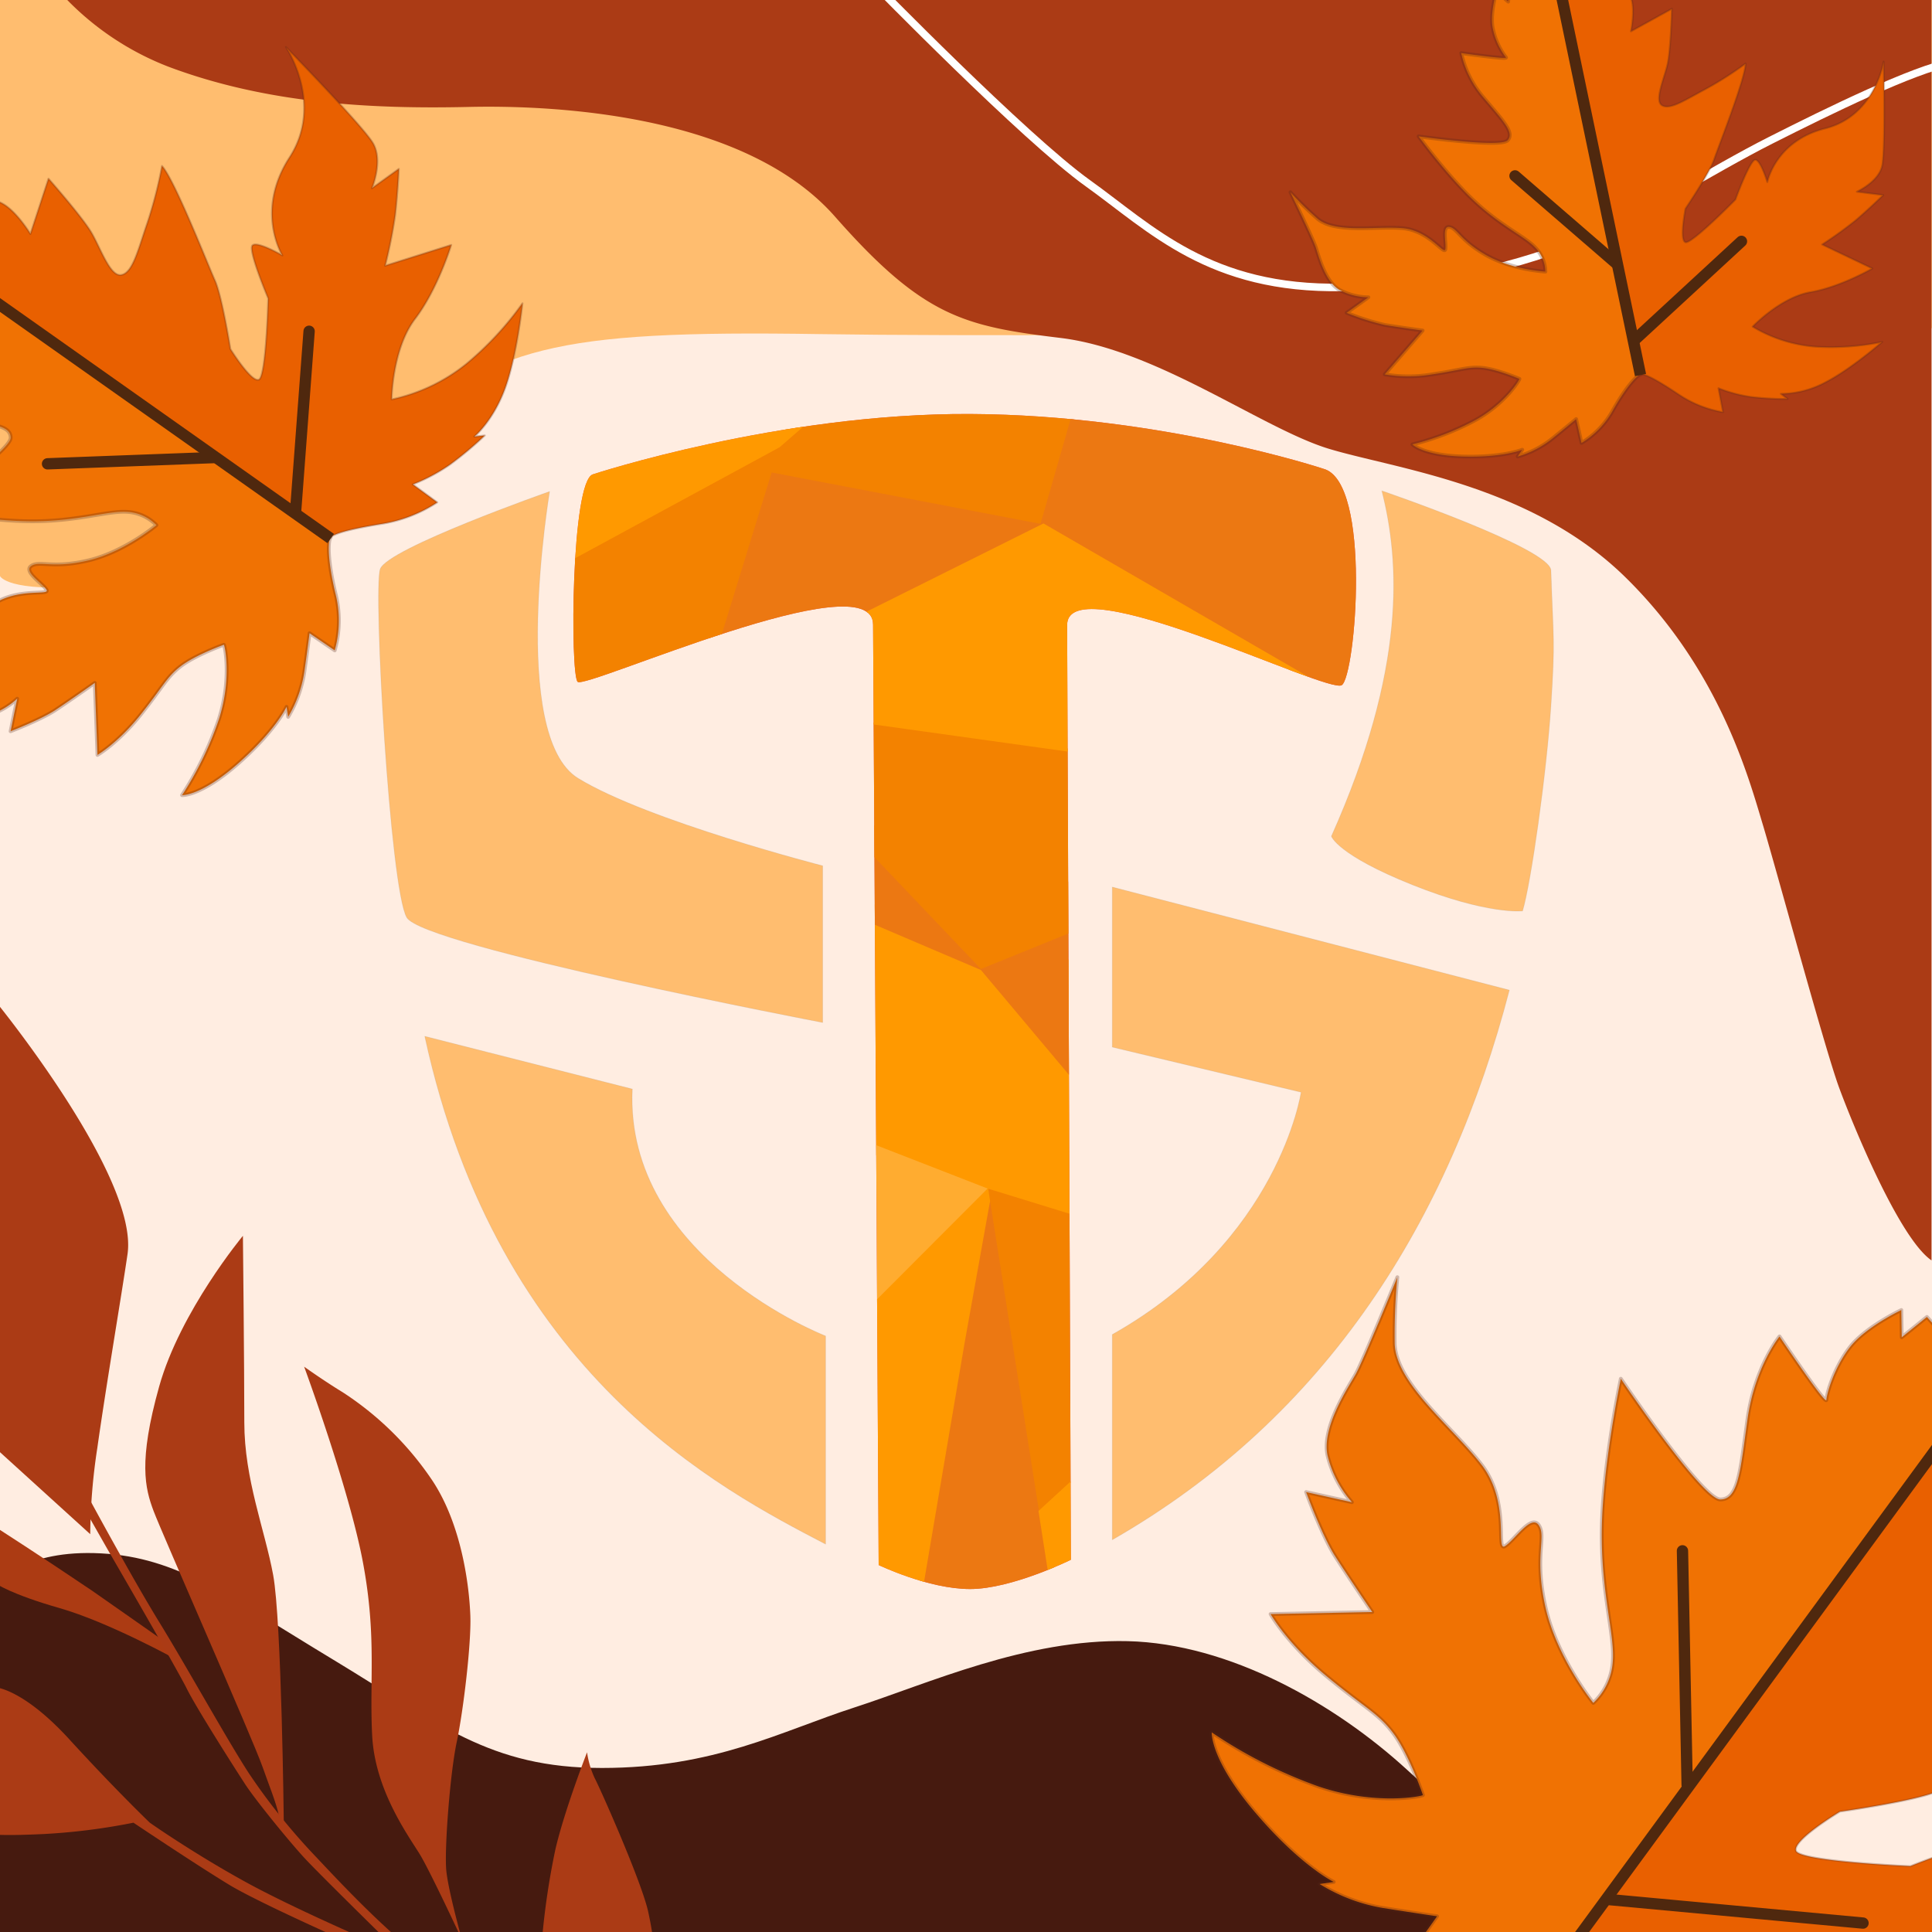 <svg xmlns="http://www.w3.org/2000/svg" xmlns:xlink="http://www.w3.org/1999/xlink" width="512" height="512" viewBox="0 0 512 512"><rect x="0" y="0" width="512" height="512" fill="#808080" stroke="none"/><defs><clipPath id="a"><path d="M2241.672,1251.144c2.006,2.108,78.322-32.316,78.3-15.125l1.483,249.187s13.169,6.362,24.23,6.362,26.712-7.757,26.712-7.757l-1-247.792c.275-15.749,69.1,18.456,72.786,16.011s7.977-53.917-4.848-57.337c0,0-43-14.276-93.65-14.523s-99.925,15.981-99.925,15.981C2239.947,1197.7,2239.666,1249.036,2241.672,1251.144Z" transform="translate(-2240.545 -1180.167)" fill="none" stroke="#707070" stroke-linejoin="round" stroke-width="0.5"/></clipPath><clipPath id="c"><rect width="512" height="512"/></clipPath></defs><g id="b" clip-path="url(#c)"><rect width="512" height="512" fill="#ffede1"/><g transform="translate(-4908.11 -570.372)"><g transform="translate(4906.11 835.782)"><path d="M10388.306,1861.077s6.846-8.922,27.259-7.819,33.251,11.108,61.479,28.151,41.408,28.717,71.234,28.717,47.364-9.7,66.914-16.029,45.561-18.218,72.434-17.576,54.857,16.51,74.031,34.086,40.546,36.992,55.662,43.612l-429.013.593Z" transform="translate(-10386.771 -1707.008)" fill="#461a0f"/><path d="M10388.918,1714.389s37.917,46.43,34.934,66.943c-1.575,10.831-5.67,34.81-8.018,51.457a158.157,158.157,0,0,0-1.865,22.761l-25.051-22.761Z" transform="translate(-10388.056 -1714.389)" fill="#ab3b15"/><path d="M10451.97,1772.623s-16.595,19.953-22.189,39.906-3.73,27.039-1.492,33.006,26.293,60.418,28.9,67.878c1.524,4.356,3.714,9.745,4.294,12.8l1.313,1.545s-.573-53.13-2.811-65.251-7.646-25.361-7.646-40.466S10451.97,1772.623,10451.97,1772.623Z" transform="translate(-10385.593 -1710.528)" fill="#ab3b15"/><path d="M10465.576,1805.151s11.959,32.422,15.6,51.952,1.672,31.028,2.428,45.792,9.945,27.009,12.742,31.671,11.043,22.4,11.043,22.4-3.617-12.856-4.145-18.323.977-25.582,2.76-33.985,3.873-26.126,3.619-33.426-2.123-24.445-10.525-36.583a82.958,82.958,0,0,0-23.342-22.747C10470.748,1808.849,10465.576,1805.151,10465.576,1805.151Z" transform="translate(-10382.975 -1708.372)" fill="#ab3b15"/><path d="M10524.693,1950.616a199.841,199.841,0,0,1,3.545-23.893c2.424-10.443,8.391-25.734,8.391-25.734a24.556,24.556,0,0,0,2.051,6.9c1.492,2.8,12.494,27.6,14.172,35.431s1.119,8.205,1.119,8.205Z" transform="translate(-10379.055 -1702.019)" fill="#ab3b15"/><path d="M10388.918,1845.025s12.4,7.966,25.555,16.856c0,0,19.658,13.738,20.2,14.176l2.2,4.092s-17.992-9.941-31.045-13.67-16.9-6.535-16.9-6.535Z" transform="translate(-10388.056 -1705.729)" fill="#ac3b13"/><path d="M10388.972,1884.846s7.315.43,19.508,13.771,21.324,22.09,21.324,22.09,11.03,7.788,25.039,15.525,37.981,17.9,37.981,17.9l-4.2,1.031s-29.02-12.687-37.77-17.994-25.379-16.459-25.379-16.459a165.561,165.561,0,0,1-23.881,3.012c-12.479.574-13.484,0-13.484,0Z" transform="translate(-10388.109 -1703.089)" fill="#ab3b15"/><path d="M10412.64,1838.73s11.088,20.5,18.2,32.056,17.955,31.144,23.7,39.958a164.74,164.74,0,0,0,17.105,21.415c3.853,4.048,14.3,15.474,24.354,23.962l-3.33.392s-19.325-18.934-23.374-23.309-12.992-15.343-15.8-19.652-12.992-20.305-15.474-25.333-20.828-36.628-20.828-36.628l-5.353-9.4Z" transform="translate(-10386.537 -1706.146)" fill="#ab3b15"/></g></g><g transform="translate(-4907.549 -911.651)"><g transform="translate(4907.549 896.949)"><path d="M10389.55,1435.236s1.789,4.445,24.283,2.646,48.734-16.381,78.221-39.725,42.6-28.18,115.079-27.029,294.373-1.573,294.373-1.573V1267.883H10389.55Z" transform="translate(-10389.55 -1267.883)" fill="#ffbd6f"/><path d="M10395.768,1268.69a75.509,75.509,0,0,0,38.009,32.38c26.414,9.935,54.545,11.228,79.483,10.662s73.749,2.46,97.174,29.079,34.242,29.041,59.8,32.146,53.488,24.039,71.057,29.363,53.49,9.478,78.512,33.968,32.743,53.149,36.485,65.589,16.5,59.628,20.23,69.744,15.971,39.93,24.489,45.786V1268.69Z" transform="translate(-10389.139 -1268.69)" fill="#ab3b15"/></g></g><path d="M10567.289,1267.318s40.227,41.219,57.086,53.286,32.231,28.265,67.439,27.6,57.19-10.083,67.272-14.05,30.581-17.025,46.282-24.959,37.688-18.678,47.936-20.662" transform="translate(-10336.078 -1272.042)" fill="none" stroke="#fff" stroke-width="2"/><g transform="translate(-46.795 -39.457)"><g transform="translate(147.096 169.526)"><path d="M2274.455,1184.286s-10.854,64.747,7.568,76.025,64.8,23.172,64.8,23.172v41.545s-105.846-20.232-110.244-27.849-8.941-86.858-7.035-92.329S2274.455,1184.286,2274.455,1184.286Z" transform="translate(-2229.096 -1184.11)" fill="#ffbd6f" stroke="rgba(112,112,112,0.12)" stroke-linejoin="round" stroke-width="0.2"/><path d="M2295.3,1185.251c4.791,18.825,6.54,47.053-13.366,91.546,0,0,1.508,4.9,21.53,12.9s29.144,6.9,29.144,6.9c2.225-7.342,6.363-36.619,7.519-54.373s.62-17.134,0-35.868C2339.931,1200.484,2295.3,1185.251,2295.3,1185.251Z" transform="translate(-2029.405 -1185.251)" fill="#ffbd6f" stroke="rgba(112,112,112,0.12)" stroke-linejoin="round" stroke-width="0.2"/><path d="M2269.285,1209.595l105.239,27.311c-15.8,60.656-48.2,113-105.239,145.684v-54.41c44.286-24.917,50.031-64.206,50.031-64.206l-50.031-11.956Z" transform="translate(-2074.824 -1104.592)" fill="#ffbd6f" stroke="rgba(112,112,112,0.12)" stroke-linejoin="round" stroke-width="0.2"/><path d="M2338.791,1296.953v55.176c-27.917-14.569-86.685-44.742-106.235-134.6l55.016,13.977C2285.5,1276.36,2338.791,1296.953,2338.791,1296.953Z" transform="translate(-2220.294 -1072.973)" fill="#ffbd6f" stroke="rgba(112,112,112,0.12)" stroke-linejoin="round" stroke-width="0.2"/></g><g transform="translate(198.741 149.167)" clip-path="url(#a)"><g transform="translate(-23.726 -27.471)" fill="#e05858" stroke="#707070" stroke-width="1"><rect width="324.781" height="353.975" stroke="none"/><rect x="0.5" y="0.5" width="323.781" height="352.975" fill="none"/></g><g transform="translate(-23.429 -32.887)"><path d="M2505.389,1193.881l-36.094-20.212-56.046,46.818,82.73,16.936Z" transform="translate(-2346.431 -1173.031)" fill="#f38200"/><path d="M2445.778,1220.985l23.391,140.327-47.288-4.335Z" transform="translate(-2312.035 -985.524)" fill="#ec7812"/><path d="M2424.108,1273.623l60.247,19.046.966-67.927-66.478-18.872Z" transform="translate(-2324.139 -1045.422)" fill="#f90"/><path d="M2479.821,1271.391l-24.88-29.617L2419,1226.442l2.239-24.639,95.439,27.784Z" transform="translate(-2323.507 -1061.537)" fill="#ec7812"/><path d="M2479.881,1266.1l-67.138-70.506,181.076,24.26Z" transform="translate(-2348.447 -1086.129)" fill="#f38200"/><path d="M2422.341,1265.729l34.516-32.429-37.385-14.547Z" transform="translate(-2321.633 -994.365)" fill="#ffac30"/><path d="M2436.651,1355.019l15.7-92.5,6.832-38.036-.6-2.986-40.014,40.095v93.424Z" transform="translate(-2325.237 -983.481)" fill="#f90"/><path d="M2440.059,1306.918l10.332-9.173,3.036-67.947-26.832-8.264Z" transform="translate(-2293.247 -983.347)" fill="#f38200"/><path d="M2437.381,1298.219h19.667l-17.642-61.349-10.136,9.3Z" transform="translate(-2282.58 -922.572)" fill="#f90"/><path d="M2429.357,1214.785l10.333-35.912,162.046,12.352-41.335,99.565Z" transform="translate(-2282.241 -1152.41)" fill="#ec7812"/><path d="M2418.157,1249.02l53.052-27.94,54.75-47.539-126.112,6.48Z" transform="translate(-2399.846 -1173.541)" fill="#f90"/><path d="M2427.6,1183.12l76.669,14.651-93.439,46.51Z" transform="translate(-2356.068 -1135.581)" fill="#ec7812"/><path d="M2410.816,1232.536l93.333-46.523,135.619,78.5Z" transform="translate(-2356.13 -1124.115)" fill="#f90"/><path d="M2403.344,1214.832l2.581,48.732h32.844l25.157-81.613Z" transform="translate(-2385.903 -1140.211)" fill="#f38200"/></g></g></g><g transform="translate(-85.097 126.696) rotate(-43)"><path d="M10654.3,1268.217l-.326,6.068-3.855-3.359s-2.148,7.1-1.266,11.9a23.749,23.749,0,0,0,4.383,9.853c.8.8-14.736-1.426-14.736-1.426s1.127,7.264,7.549,14.9,10.02,11.32,7.762,13.854-29.357-1.288-29.357-1.288,9.494,13.031,18.338,21.314,16.568,11.609,20.105,15.332a11.739,11.739,0,0,1,3.348,7.938s-10.887-.559-19.451-5.4-9.537-8.871-12.148-9.313-1.006,5.208-1.379,7.325-5.342-6.224-14.209-6.94-22.414,1.818-28.088-3.249a114.7,114.7,0,0,1-8.771-8.579s7.352,15.265,8.283,17.964,3.166,11.821,8.1,14.334a20.652,20.652,0,0,0,9.309,2.327l-7.168,5.119s8.1,3.257,12.564,4,12.494,1.843,12.494,1.843l-12.494,14.445s6.143,1.4,15.637,0,11.822-2.606,16.57-2.141,12.006,3.537,12.191,3.63-4.375,7.912-14.334,13.5a89.514,89.514,0,0,1-20.941,8.1s3.443,3.63,16.66,4,19.547-2.234,19.547-2.234l-1.49,2.234a32.818,32.818,0,0,0,11.355-5.864c5.4-4.375,7.91-6.477,7.91-6.477l1.771,7.873a28.949,28.949,0,0,0,10.424-10.89c4.375-7.725,8-11.635,9.215-11.728l-27.895-128.793S10658.055,1268.23,10654.3,1268.217Z" transform="translate(-10582.197 -1267.872)" fill="#f07203" stroke="rgba(87,40,24,0.27)" stroke-linecap="round" stroke-linejoin="round" stroke-width="1"/><path d="M10707.605,1397.187c1.21-.093,4.26,1.21,12.079,6.423a37.773,37.773,0,0,0,14.914,6.05l-1.49-7.911a47.878,47.878,0,0,0,10.8,2.885,96.62,96.62,0,0,0,12,.652l-2.232-1.675s6.607.372,14.891-3.909,18.523-13.217,18.523-13.217a84.111,84.111,0,0,1-21.874,1.582,47.217,47.217,0,0,1-20.849-6.608s9.185-9.675,19.1-11.382,20.368-7.792,20.368-7.792l-16.567-7.911a130.952,130.952,0,0,0,11.015-7.925c4.189-3.537,9.144-8.371,9.144-8.371l-8.711-1.11s7.261-3.258,8.378-8.656.464-34.252.464-34.252-2.775,17.912-19.242,22.043-19.1,17.7-19.1,17.7-2.234-7.446-4-7.353-6.517,13.124-6.517,13.124-14.426,14.706-16.474,14.055,0-11.076,0-11.076,7.911-11.728,9.4-16.1,10.332-26.713,10.424-31.739a115.7,115.7,0,0,1-13.123,8.377c-6.758,3.6-11.824,7.011-14.426,5.4s.837-9.029,1.861-13.775,1.395-18.057,1.395-18.057l-13.5,7.446s1.491-7.074,0-11.169-2.605-4.561-2.605-4.561h-21.911S10706.554,1397.268,10707.605,1397.187Z" transform="translate(-10592.003 -1267.888)" fill="#e96000" stroke="rgba(87,40,24,0.27)" stroke-linecap="round" stroke-linejoin="round" stroke-width="0.5"/><line x2="26.984" y2="129.521" transform="translate(88.419)" fill="none" stroke="#4f280e" stroke-width="3"/><line x1="33.28" y1="28.783" transform="translate(74.028 63.861)" fill="none" stroke="#4f280e" stroke-linecap="round" stroke-width="3"/><line y1="32.38" x2="35.079" transform="translate(113.604 85.448)" fill="none" stroke="#4f280e" stroke-linecap="round" stroke-width="3"/></g><g transform="translate(331.211 -4.724)"><g transform="translate(10.779)"><path d="M10640.156,1268.217l-.263,4.877-3.1-2.7s-1.727,5.711-1.018,9.563a19.087,19.087,0,0,0,3.523,7.92c.642.641-11.847-1.147-11.847-1.147a27.065,27.065,0,0,0,6.068,11.974c5.161,6.135,8.054,9.1,6.239,11.136s-23.6-1.035-23.6-1.035,7.631,10.474,14.739,17.133,13.319,9.331,16.162,12.324a9.435,9.435,0,0,1,2.691,6.38s-8.752-.449-15.636-4.339-7.666-7.13-9.766-7.486-.808,4.186-1.107,5.888-4.294-5-11.422-5.578-18.018,1.461-22.578-2.612a92.347,92.347,0,0,1-7.051-6.9s5.91,12.27,6.658,14.44,2.545,9.5,6.51,11.522a16.6,16.6,0,0,0,7.481,1.87l-5.762,4.115a67.548,67.548,0,0,0,10.1,3.217c3.592.6,10.042,1.482,10.042,1.482l-10.042,11.611a37.512,37.512,0,0,0,12.569,0c7.632-1.122,9.5-2.095,13.318-1.721s9.65,2.843,9.8,2.918-3.516,6.359-11.521,10.849a71.944,71.944,0,0,1-16.833,6.509s2.768,2.918,13.392,3.217,15.712-1.8,15.712-1.8l-1.2,1.8a26.384,26.384,0,0,0,9.128-4.714c4.339-3.516,6.358-5.206,6.358-5.206l1.423,6.328a23.261,23.261,0,0,0,8.379-8.754c3.517-6.21,6.434-9.352,7.407-9.427l-22.422-103.527S10643.174,1268.228,10640.156,1268.217Z" transform="translate(-10582.197 -1267.94)" fill="#f07203" stroke="rgba(87,40,24,0.27)" stroke-linecap="round" stroke-linejoin="round" stroke-width="1"/><path d="M10702.139,1371.916c.973-.075,3.424.973,9.709,5.163a30.366,30.366,0,0,0,11.988,4.863l-1.2-6.359a38.475,38.475,0,0,0,8.68,2.319,77.686,77.686,0,0,0,9.65.524l-1.795-1.347a25.5,25.5,0,0,0,11.97-3.142c6.659-3.442,14.89-10.624,14.89-10.624a67.611,67.611,0,0,1-17.583,1.272,37.954,37.954,0,0,1-16.759-5.312s7.383-7.777,15.351-9.149,16.372-6.263,16.372-6.263l-13.317-6.359a105.237,105.237,0,0,0,8.854-6.37c3.367-2.843,7.35-6.729,7.35-6.729l-7-.892s5.836-2.619,6.734-6.958.373-27.533.373-27.533-2.231,14.4-15.468,17.719-15.356,14.228-15.356,14.228-1.8-5.985-3.217-5.91-5.238,10.549-5.238,10.549-11.6,11.821-13.242,11.3,0-8.9,0-8.9,6.359-9.427,7.557-12.943,8.3-21.473,8.379-25.513a93.029,93.029,0,0,1-10.549,6.734c-5.432,2.891-9.5,5.636-11.6,4.339s.673-7.257,1.5-11.073,1.121-14.515,1.121-14.515l-10.848,5.986s1.2-5.686,0-8.978-2.095-3.666-2.095-3.666h-17.612S10701.293,1371.981,10702.139,1371.916Z" transform="translate(-10609.215 -1267.982)" fill="#e96000" stroke="rgba(87,40,24,0.27)" stroke-linecap="round" stroke-linejoin="round" stroke-width="0.5"/><line x2="21.69" y2="104.112" transform="translate(71.073)" fill="none" stroke="#4f280e" stroke-width="3"/><line x1="26.751" y1="23.136" transform="translate(59.505 51.333)" fill="none" stroke="#4f280e" stroke-linecap="round" stroke-width="3"/><line y1="26.028" x2="28.197" transform="translate(91.317 68.685)" fill="none" stroke="#4f280e" stroke-linecap="round" stroke-width="3"/></g></g><g transform="translate(442.944 273.074) rotate(48)"><path d="M10683.928,1268.217l-.459,8.561-5.439-4.74s-3.031,10.024-1.787,16.784,5.061,12.776,6.184,13.9-20.791-2.012-20.791-2.012,1.59,10.248,10.65,21.016,14.137,15.971,10.951,19.546-41.42-1.817-41.42-1.817,13.395,18.385,25.873,30.073,23.375,16.379,28.367,21.632a16.562,16.562,0,0,1,4.723,11.2s-15.359-.788-27.443-7.617-13.457-12.516-17.141-13.14-1.42,7.347-1.945,10.335-7.537-8.781-20.047-9.791-31.625,2.564-39.631-4.584a161.825,161.825,0,0,1-12.375-12.1s10.373,21.537,11.688,25.345,4.467,16.678,11.424,20.223a29.14,29.14,0,0,0,13.135,3.283l-10.113,7.223s11.424,4.6,17.727,5.647,17.629,2.6,17.629,2.6l-17.629,20.381s8.666,1.97,22.063,0,16.68-3.677,23.379-3.021,16.938,4.99,17.2,5.121-6.174,11.163-20.225,19.042a126.294,126.294,0,0,1-29.547,11.425s4.859,5.121,23.506,5.647,27.58-3.152,27.58-3.152l-2.1,3.152a46.308,46.308,0,0,0,16.021-8.273c7.617-6.172,11.16-9.138,11.16-9.138l2.5,11.108s8.533-4.465,14.707-15.365,11.293-16.415,13-16.547l-39.355-181.714S10689.225,1268.236,10683.928,1268.217Z" transform="translate(-10582.197 -1267.731)" fill="#f07203" stroke="rgba(87,40,24,0.27)" stroke-linecap="round" stroke-linejoin="round" stroke-width="1"/><path d="M10719.056,1450.118c1.708-.131,6.011,1.708,17.043,9.062a53.291,53.291,0,0,0,21.042,8.536l-2.1-11.162a67.542,67.542,0,0,0,15.236,4.071,136.3,136.3,0,0,0,16.938.919l-3.149-2.364s9.322.525,21.009-5.516,26.135-18.647,26.135-18.647a118.673,118.673,0,0,1-30.862,2.232,66.62,66.62,0,0,1-29.415-9.324s12.958-13.651,26.943-16.059,28.737-10.993,28.737-10.993l-23.375-11.162a184.826,184.826,0,0,0,15.541-11.181c5.91-4.99,12.9-11.811,12.9-11.811l-12.29-1.566s10.244-4.6,11.82-12.213.654-48.326.654-48.326-3.916,25.272-27.148,31.1-26.955,24.974-26.955,24.974-3.152-10.506-5.646-10.374-9.193,18.516-9.193,18.516-20.354,20.749-23.243,19.829,0-15.627,0-15.627,11.162-16.547,13.263-22.719,14.578-37.689,14.707-44.781a163.289,163.289,0,0,1-18.515,11.819c-9.535,5.075-16.683,9.892-20.354,7.617s1.181-12.739,2.626-19.436,1.968-25.477,1.968-25.477l-19.04,10.506s2.1-9.981,0-15.759-3.677-6.434-3.677-6.434h-30.914S10717.572,1450.233,10719.056,1450.118Z" transform="translate(-10555.953 -1267.69)" fill="#e96000" stroke="rgba(87,40,24,0.27)" stroke-linecap="round" stroke-linejoin="round" stroke-width="0.5"/><line x2="38.071" y2="182.741" transform="translate(124.75)" fill="none" stroke="#4f280e" stroke-width="3"/><line x1="46.954" y1="40.609" transform="translate(104.445 90.102)" fill="none" stroke="#4f280e" stroke-linecap="round" stroke-width="3"/><line y1="45.685" x2="49.492" transform="translate(160.283 120.559)" fill="none" stroke="#4f280e" stroke-linecap="round" stroke-width="3"/></g></g></svg>